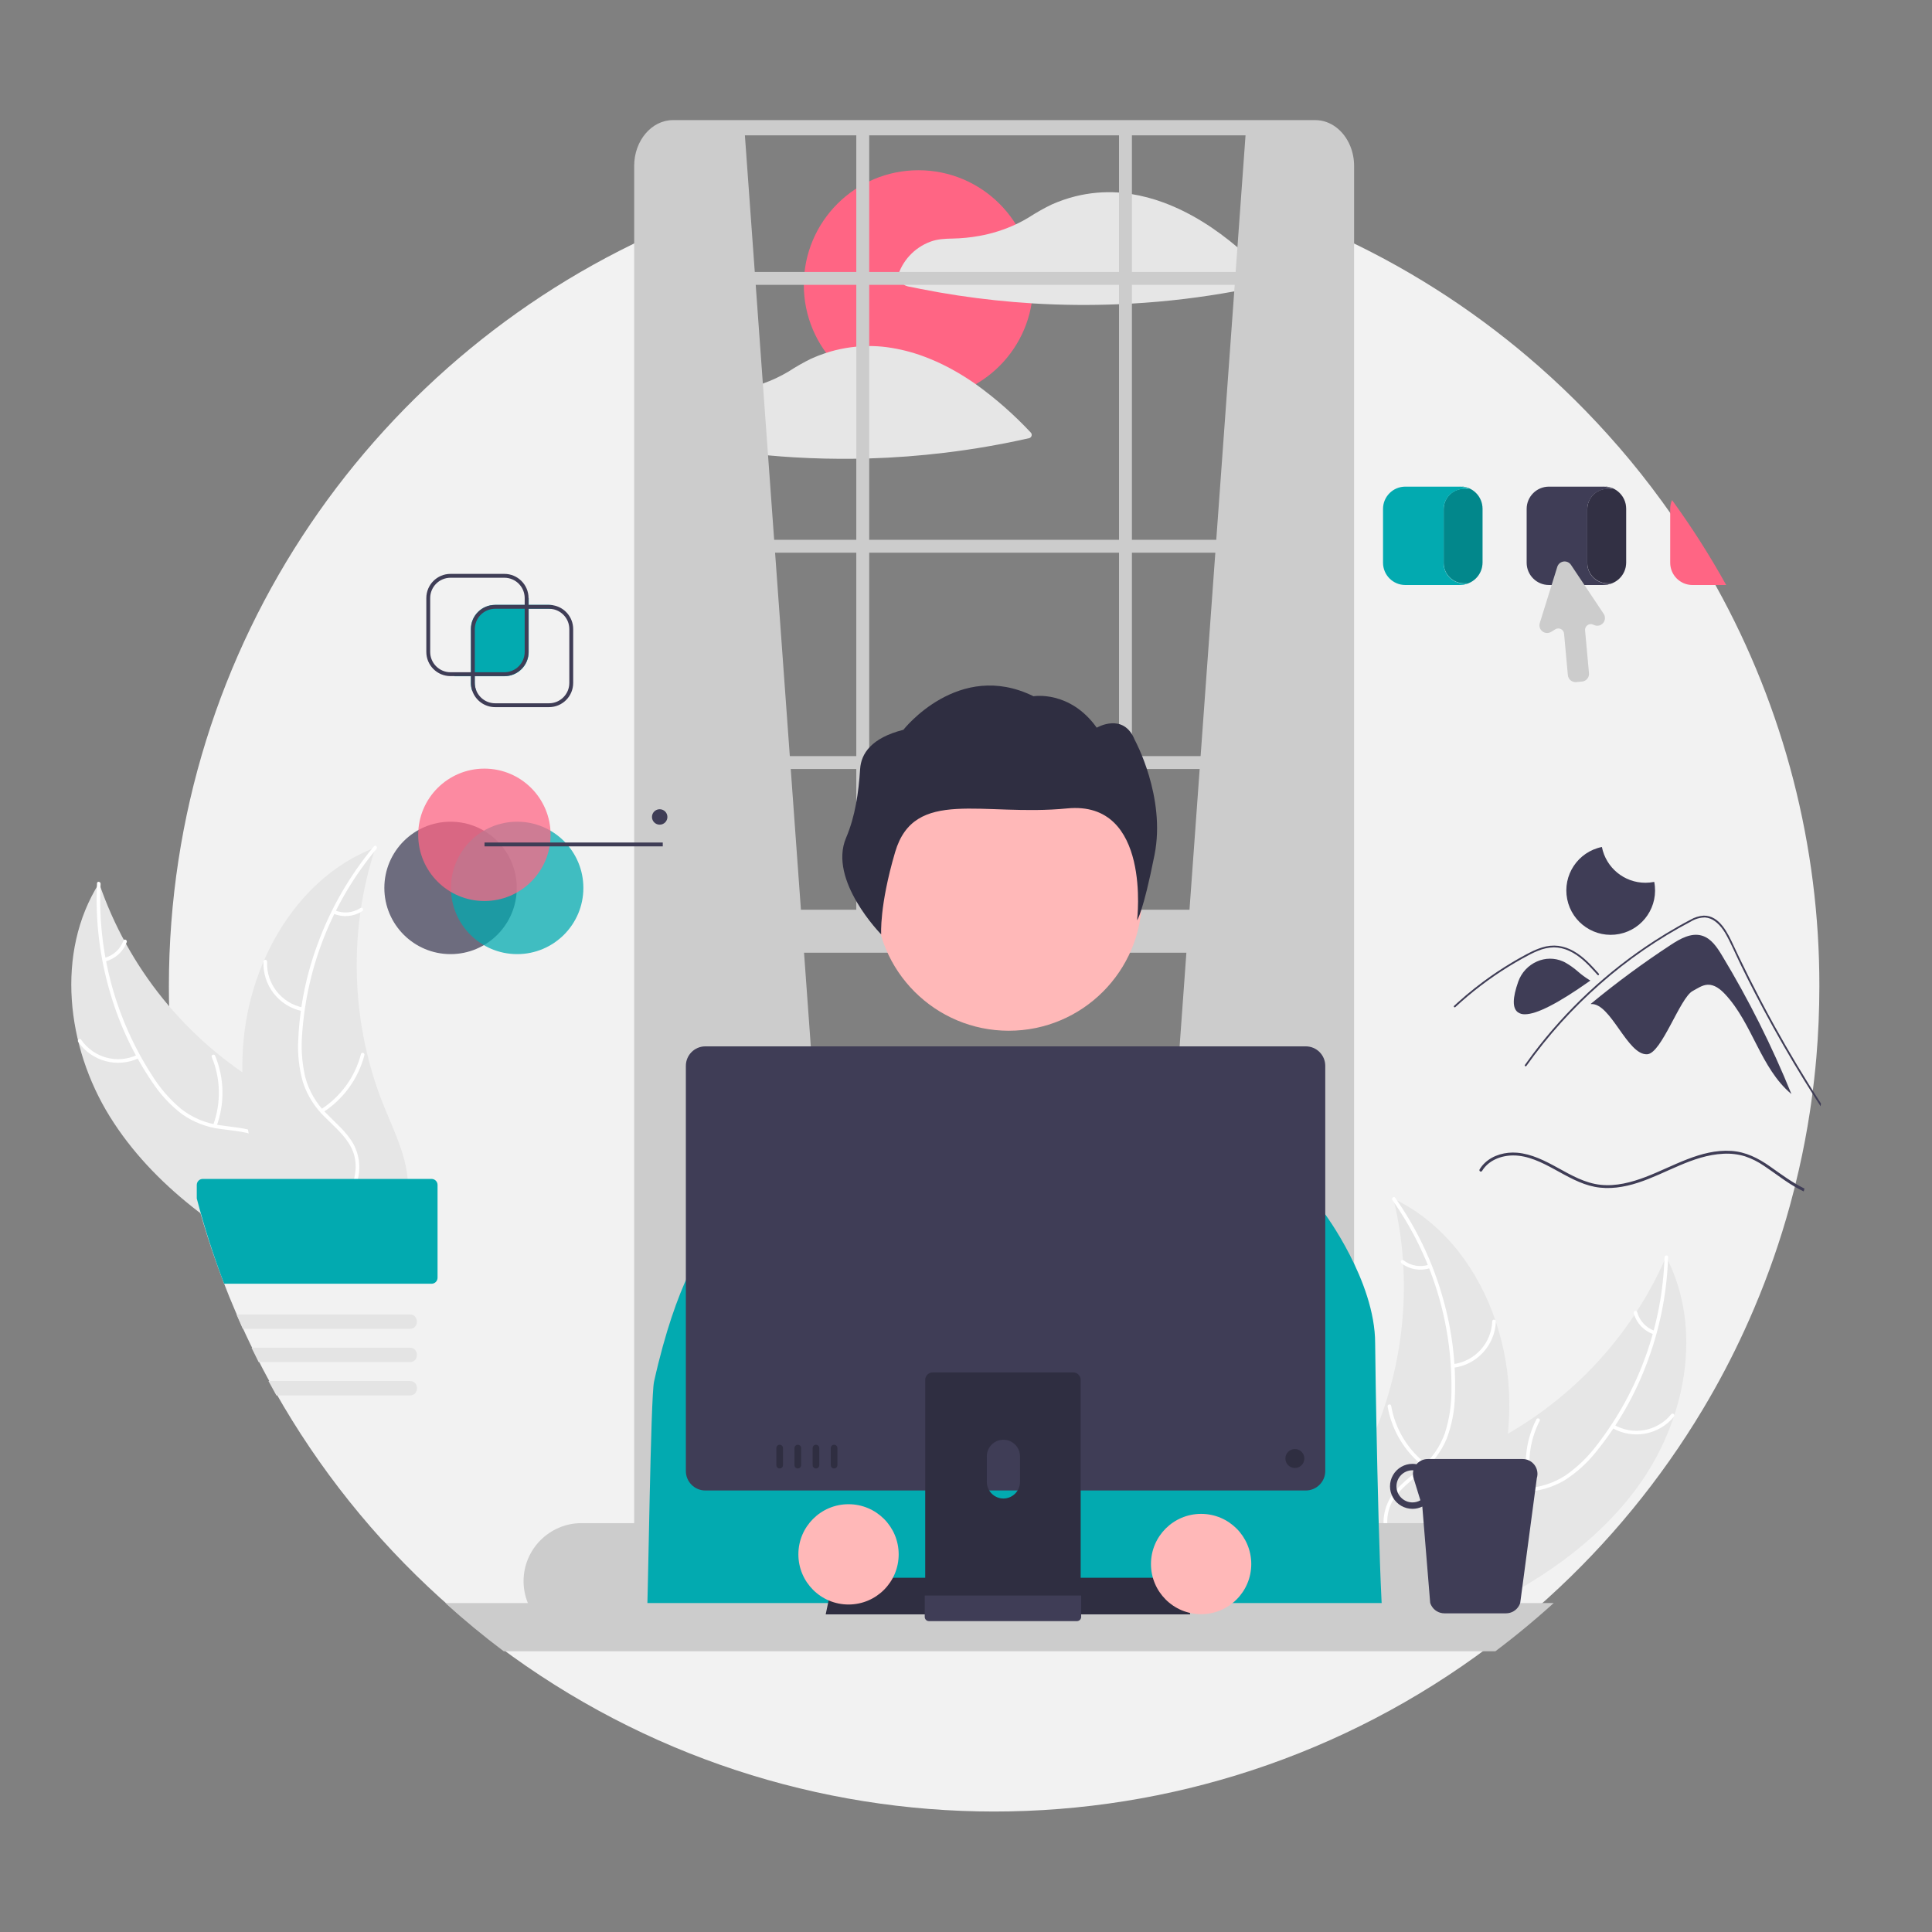 <?xml version="1.0" encoding="UTF-8" standalone="no" ?>
<!DOCTYPE svg PUBLIC "-//W3C//DTD SVG 1.1//EN" "http://www.w3.org/Graphics/SVG/1.1/DTD/svg11.dtd">
<svg xmlns="http://www.w3.org/2000/svg" xmlns:xlink="http://www.w3.org/1999/xlink" version="1.1" width="500" height="500" viewBox="0 0 500 500" xml:space="preserve">
<rect x="0" y="0" width="500" height="500" fill="#808080" stroke="none"/>
<desc>Created with Fabric.js 4.6.0</desc>
<defs>
</defs>
<g transform="matrix(0.56 0 0 0.56 257.28 263.04)" id="FAf_OTxQiquhOgfkyBcYF"  >
<path style="stroke: none; stroke-width: 1; stroke-dasharray: none; stroke-linecap: butt; stroke-dashoffset: 0; stroke-linejoin: miter; stroke-miterlimit: 4; fill: rgb(242,242,242); fill-rule: nonzero; opacity: 1;" vector-effect="non-scaling-stroke"  transform=" translate(0, 0)" d="M 333.76 -198.59 C 326.228 -212.177 317.872 -225.29 308.739 -237.856 C 302.339 -246.671 295.576 -255.193 288.451 -263.42 L 288.433 -263.42 C 275.54 -278.314 261.519 -292.193 246.494 -304.932 C 243.418 -307.544 240.301 -310.102 237.143 -312.607 C 208.633 -335.288 177.017 -353.762 143.261 -367.464 L 143.561 -318.137 L 146.791 244.166 L -133.173 244.166 L -148.918 -317.076 L -147.745 -365.615 C -285.003 -307.888 -381.378 -172.16 -381.378 -13.914 C -381.403 18.749 -377.236 51.28 -368.979 82.881 C -365.491 96.24 -361.268 109.396 -356.33 122.289 C -354.547 126.969 -352.666 131.607 -350.688 136.204 C -349.734 138.441 -348.762 140.661 -347.755 142.871 C -346.462 145.759 -345.116 148.639 -343.735 151.482 C -342.665 153.719 -341.566 155.942 -340.437 158.15 C -338.984 161.047 -337.483 163.92 -335.935 166.769 C -334.741 169.007 -333.511 171.226 -332.263 173.437 C -312.13 209.049 -286.42 241.204 -256.112 268.681 C -247.474 276.516 -238.486 283.944 -229.148 290.965 C -93.408 392.963 93.408 392.963 229.147 290.965 C 234.228 287.15 239.205 283.207 244.078 279.137 C 247.314 276.445 250.496 273.702 253.625 270.909 C 254.454 270.17 255.283 269.43 256.103 268.681 C 284.045 243.35 308.093 214.031 327.467 181.673 C 334.582 169.81 341.033 157.561 346.792 144.984 C 348.316 141.668 349.793 138.322 351.222 134.947 C 357.8 119.471 363.333 103.572 367.784 87.356 C 368.47 84.851 369.133 82.338 369.772 79.815 L 369.772 79.806 C 369.879 79.369 369.994 78.924 370.101 78.487 C 370.761 75.831 371.394 73.156 372 70.482 L 372 70.473 C 373.961 61.854 375.616 53.13 376.965 44.302 C 377.134 43.17 377.304 42.038 377.464 40.906 C 377.527 40.496 377.589 40.086 377.634 39.676 L 377.634 39.667 C 378.596 32.848 379.378 25.979 379.978 19.058 C 380.905 8.192 381.372 -2.798 381.377 -13.914 C 381.478 -78.522 365.089 -142.086 333.76 -198.59 z" stroke-linecap="round" />
</g>
<g transform="matrix(0.56 0 0 0.56 399.33 373.4)" id="oEz20yG29fZUNOzqrWpgY"  >
<path style="stroke: none; stroke-width: 1; stroke-dasharray: none; stroke-linecap: butt; stroke-dashoffset: 0; stroke-linejoin: miter; stroke-miterlimit: 4; fill: rgb(230,230,230); fill-rule: nonzero; opacity: 1;" vector-effect="non-scaling-stroke"  transform=" translate(-873.98, -668.64)" d="M 917.165 689.762 C 939.739 659.261 948.42 616.299 930.861 582.661 C 914.393 620.497 885.072 651.289 848.087 669.588 C 833.798 676.593 817.176 682.898 810.561 697.372 C 806.446 706.379 807.23 717.013 810.538 726.346 C 813.847 735.679 819.474 743.984 825.041 752.173 L 825.335 754.627 C 860.387 740.094 894.592 720.263 917.165 689.762 Z" stroke-linecap="round" />
</g>
<g transform="matrix(0.56 0 0 0.56 402.03 373.08)" id="xRyHCn9Vg1CBsWyhvY69y"  >
<path style="stroke: none; stroke-width: 1; stroke-dasharray: none; stroke-linecap: butt; stroke-dashoffset: 0; stroke-linejoin: miter; stroke-miterlimit: 4; fill: rgb(255,255,255); fill-rule: nonzero; opacity: 1;" vector-effect="non-scaling-stroke"  transform=" translate(-878.78, -668.07)" d="M 930.112 582.931 C 929.1 614.323 918.223 644.598 899.026 669.456 C 894.988 674.881 890.12 679.635 884.602 683.544 C 879.103 687.178 872.732 689.273 866.15 689.612 C 860.019 690.052 853.697 689.791 847.779 691.713 C 841.682 693.794 836.763 698.378 834.258 704.313 C 830.982 711.545 830.5 719.522 830.299 727.34 C 830.076 736.02 829.983 745.039 825.888 752.93 C 825.392 753.886 826.905 754.6 827.4 753.645 C 834.523 739.917 829.898 723.863 834.143 709.432 C 836.124 702.698 840.146 696.52 846.869 693.821 C 852.748 691.461 859.267 691.725 865.479 691.333 C 871.905 691.097 878.175 689.29 883.742 686.072 C 889.442 682.456 894.484 677.898 898.654 672.59 C 908.233 660.792 915.897 647.56 921.365 633.381 C 927.696 617.233 931.218 600.121 931.778 582.786 C 931.812 581.713 930.146 581.865 930.112 582.931 Z" stroke-linecap="round" />
</g>
<g transform="matrix(0.56 0 0 0.56 425.17 368.53)" id="0pCmC1XAoF9bRIw9v0y5K"  >
<path style="stroke: none; stroke-width: 1; stroke-dasharray: none; stroke-linecap: butt; stroke-dashoffset: 0; stroke-linejoin: miter; stroke-miterlimit: 4; fill: rgb(255,255,255); fill-rule: nonzero; opacity: 1;" vector-effect="non-scaling-stroke"  transform=" translate(-919.84, -660)" d="M 905.678 661.815 C 915.195 667.298 927.283 665.079 934.232 656.574 C 934.91 655.738 933.643 654.645 932.965 655.482 C 926.506 663.418 915.229 665.464 906.394 660.304 C 905.464 659.762 904.754 661.277 905.678 661.815 Z" stroke-linecap="round" />
</g>
<g transform="matrix(0.56 0 0 0.56 396.69 376.48)" id="P_29WaqVsJRUya418AzIs"  >
<path style="stroke: none; stroke-width: 1; stroke-dasharray: none; stroke-linecap: butt; stroke-dashoffset: 0; stroke-linejoin: miter; stroke-miterlimit: 4; fill: rgb(255,255,255); fill-rule: nonzero; opacity: 1;" vector-effect="non-scaling-stroke"  transform=" translate(-869.3, -674.11)" d="M 869.288 689.799 C 866.371 679.327 867.508 668.14 872.473 658.469 C 872.965 657.511 871.453 656.797 870.961 657.754 C 865.813 667.827 864.654 679.471 867.713 690.362 C 868.005 691.4 869.578 690.831 869.288 689.799 Z" stroke-linecap="round" />
</g>
<g transform="matrix(0.56 0 0 0.56 425.7 342.3)" id="TwQdxU_m1jpmeeO36218h"  >
<path style="stroke: none; stroke-width: 1; stroke-dasharray: none; stroke-linecap: butt; stroke-dashoffset: 0; stroke-linejoin: miter; stroke-miterlimit: 4; fill: rgb(255,255,255); fill-rule: nonzero; opacity: 1;" vector-effect="non-scaling-stroke"  transform=" translate(-920.77, -613.46)" d="M 925.48 617.311 C 921.423 615.979 918.308 612.696 917.191 608.576 C 916.912 607.535 915.339 608.105 915.616 609.139 C 916.871 613.684 920.298 617.311 924.764 618.822 C 925.182 619.004 925.67 618.83 925.878 618.424 C 926.073 618.007 925.895 617.51 925.48 617.311 Z" stroke-linecap="round" />
</g>
<g transform="matrix(0.56 0 0 0.56 367.85 366.45)" id="6Ysxso6I9Ntyl-JCJttdz"  >
<path style="stroke: none; stroke-width: 1; stroke-dasharray: none; stroke-linecap: butt; stroke-dashoffset: 0; stroke-linejoin: miter; stroke-miterlimit: 4; fill: rgb(230,230,230); fill-rule: nonzero; opacity: 1;" vector-effect="non-scaling-stroke"  transform=" translate(-818.13, -656.31)" d="M 805.205 555.891 C 805.36 556.546 805.516 557.201 805.663 557.867 C 807.711 566.684 809.04 575.653 809.635 584.685 C 809.692 585.383 809.74 586.091 809.777 586.788 C 810.98 608.564 808.13 630.374 801.372 651.109 C 798.675 659.358 795.355 667.389 791.439 675.134 C 786.031 685.83 779.317 696.996 777.802 708.515 C 777.631 709.715 777.534 710.924 777.512 712.136 L 822.318 754.795 C 822.468 754.84 822.609 754.897 822.76 754.943 L 824.471 756.728 C 824.701 756.343 824.931 755.938 825.161 755.553 C 825.295 755.33 825.42 755.098 825.554 754.875 C 825.64 754.723 825.726 754.571 825.813 754.439 C 825.842 754.388 825.87 754.338 825.889 754.297 C 825.976 754.165 826.042 754.034 826.119 753.912 Q 828.058 750.525 829.955 747.099 C 829.965 747.089 829.965 747.089 829.965 747.069 C 839.56 729.641 847.785 711.26 852.958 692.214 C 853.114 691.641 853.28 691.058 853.415 690.465 C 855.699 681.867 857.277 673.097 858.132 664.242 C 858.585 659.392 858.792 654.522 858.752 649.651 C 858.625 637.065 856.52 624.577 852.513 612.645 C 844.521 588.86 829.011 567.896 806.902 556.728 C 806.336 556.443 805.78 556.167 805.205 555.891 Z" stroke-linecap="round" />
</g>
<g transform="matrix(0.56 0 0 0.56 367.31 365.94)" id="lsvctacVXFltmAsJtr-Go"  >
<path style="stroke: none; stroke-width: 1; stroke-dasharray: none; stroke-linecap: butt; stroke-dashoffset: 0; stroke-linejoin: miter; stroke-miterlimit: 4; fill: rgb(255,255,255); fill-rule: nonzero; opacity: 1;" vector-effect="non-scaling-stroke"  transform=" translate(-817.17, -655.4)" d="M 804.764 556.556 C 822.856 582.23 832.399 612.951 832.038 644.357 C 832.08 651.12 831.056 657.846 829.003 664.29 C 826.801 670.502 822.975 676.011 817.924 680.245 C 813.293 684.287 808.088 687.885 804.521 692.982 C 800.906 698.315 799.738 704.936 801.311 711.183 C 803.049 718.93 807.467 725.59 812.014 731.953 C 817.062 739.017 822.417 746.275 823.899 755.04 C 824.078 756.102 825.716 755.762 825.536 754.701 C 822.959 739.451 809.6 729.418 804.301 715.34 C 801.828 708.77 801.32 701.416 805.063 695.214 C 808.336 689.79 813.7 686.075 818.424 682.023 C 823.413 677.965 827.332 672.747 829.839 666.826 C 832.213 660.508 833.494 653.832 833.628 647.083 C 834.173 631.896 832.326 616.717 828.155 602.104 C 823.487 585.399 815.997 569.616 806.007 555.437 C 805.388 554.559 804.149 555.684 804.764 556.556 Z" stroke-linecap="round" />
</g>
<g transform="matrix(0.56 0 0 0.56 381.35 347.75)" id="MAPY3pkj5Aq90-eKVfQtr"  >
<path style="stroke: none; stroke-width: 1; stroke-dasharray: none; stroke-linecap: butt; stroke-dashoffset: 0; stroke-linejoin: miter; stroke-miterlimit: 4; fill: rgb(255,255,255); fill-rule: nonzero; opacity: 1;" vector-effect="non-scaling-stroke"  transform=" translate(-842.08, -623.13)" d="M 832.749 634.251 C 843.649 632.899 851.965 623.85 852.392 612.875 C 852.43 611.799 850.761 611.69 850.723 612.766 C 850.344 622.991 842.571 631.415 832.41 632.614 C 831.342 632.741 831.687 634.378 832.749 634.251 Z" stroke-linecap="round" />
</g>
<g transform="matrix(0.56 0 0 0.56 364.24 371.63)" id="ry-wbVmQQyjcPJxf_GQ8O"  >
<path style="stroke: none; stroke-width: 1; stroke-dasharray: none; stroke-linecap: butt; stroke-dashoffset: 0; stroke-linejoin: miter; stroke-miterlimit: 4; fill: rgb(255,255,255); fill-rule: nonzero; opacity: 1;" vector-effect="non-scaling-stroke"  transform=" translate(-811.73, -665.5)" d="M 820.542 678.504 C 811.908 671.899 806.08 662.282 804.222 651.572 C 804.038 650.51 802.401 650.851 802.584 651.911 C 804.539 663.053 810.623 673.048 819.623 679.902 C 820.482 680.555 821.395 679.154 820.542 678.504 Z" stroke-linecap="round" />
</g>
<g transform="matrix(0.56 0 0 0.56 366.48 327.33)" id="TZ5qRCI6k9YB6xNMp4z2d"  >
<path style="stroke: none; stroke-width: 1; stroke-dasharray: none; stroke-linecap: butt; stroke-dashoffset: 0; stroke-linejoin: miter; stroke-miterlimit: 4; fill: rgb(255,255,255); fill-rule: nonzero; opacity: 1;" vector-effect="non-scaling-stroke"  transform=" translate(-815.7, -586.9)" d="M 821.765 586.795 C 817.724 588.174 813.261 587.429 809.887 584.811 C 809.038 584.148 808.125 585.55 808.969 586.209 C 812.708 589.082 817.628 589.915 822.104 588.433 C 822.547 588.326 822.831 587.894 822.753 587.444 C 822.657 586.994 822.216 586.704 821.765 586.795 Z" stroke-linecap="round" />
</g>
<g transform="matrix(0.56 0 0 0.56 53.52 278.95)" id="0BSZTgB3bimRpRgbDPNB2"  >
<path style="stroke: none; stroke-width: 1; stroke-dasharray: none; stroke-linecap: butt; stroke-dashoffset: 0; stroke-linejoin: miter; stroke-miterlimit: 4; fill: rgb(230,230,230); fill-rule: nonzero; opacity: 1;" vector-effect="non-scaling-stroke"  transform=" translate(-260.39, -501.06)" d="M 215.568 518.935 C 195.548 486.7 190.386 443.175 210.621 411.075 C 223.96 450.124 250.681 483.197 286.057 504.441 C 299.729 512.585 315.784 520.219 321.2 535.183 C 324.57 544.494 322.925 555.03 318.869 564.063 C 314.813 573.097 308.53 580.917 302.315 588.626 L 301.823 591.048 C 268.068 573.715 235.588 551.169 215.568 518.935 Z" stroke-linecap="round" />
</g>
<g transform="matrix(0.56 0 0 0.56 50.76 278.6)" id="PxuDF4P7p3pyKOKKEN4zA"  >
<path style="stroke: none; stroke-width: 1; stroke-dasharray: none; stroke-linecap: butt; stroke-dashoffset: 0; stroke-linejoin: miter; stroke-miterlimit: 4; fill: rgb(255,255,255); fill-rule: nonzero; opacity: 1;" vector-effect="non-scaling-stroke"  transform=" translate(-255.5, -500.43)" d="M 211.346 411.405 C 209.803 442.775 218.184 473.834 235.297 500.17 C 238.881 505.905 243.346 511.039 248.528 515.384 C 253.713 519.453 259.894 522.059 266.426 522.932 C 272.501 523.868 278.824 524.122 284.566 526.519 C 290.473 529.088 295.003 534.057 297.018 540.176 C 299.695 547.65 299.528 555.64 299.092 563.448 C 298.609 572.117 297.97 581.115 301.409 589.312 C 301.826 590.305 300.26 590.894 299.844 589.902 C 293.86 575.64 299.775 560.015 296.717 545.287 C 295.29 538.414 291.783 531.929 285.302 528.693 C 279.634 525.864 273.114 525.596 266.955 524.701 C 260.57 523.943 254.467 521.633 249.18 517.973 C 243.793 513.907 239.138 508.953 235.413 503.324 C 226.825 490.786 220.262 476.976 215.964 462.399 C 210.966 445.79 208.847 428.449 209.697 411.125 C 209.75 410.053 211.399 410.34 211.346 411.405 Z" stroke-linecap="round" />
</g>
<g transform="matrix(0.56 0 0 0.56 28.18 271.96)" id="d8-12Ew61NTuxa16IBikh"  >
<path style="stroke: none; stroke-width: 1; stroke-dasharray: none; stroke-linecap: butt; stroke-dashoffset: 0; stroke-linejoin: miter; stroke-miterlimit: 4; fill: rgb(255,255,255); fill-rule: nonzero; opacity: 1;" vector-effect="non-scaling-stroke"  transform=" translate(-215.44, -488.65)" d="M 229.288 492.014 C 219.357 496.706 207.489 493.512 201.254 484.469 C 200.646 483.582 201.998 482.595 202.606 483.484 C 208.399 491.918 219.472 494.875 228.698 490.449 C 229.668 489.985 230.253 491.553 229.288 492.014 Z" stroke-linecap="round" />
</g>
<g transform="matrix(0.56 0 0 0.56 56.17 282.39)" id="jza8XsA9naRlMRKv29rei"  >
<path style="stroke: none; stroke-width: 1; stroke-dasharray: none; stroke-linecap: butt; stroke-dashoffset: 0; stroke-linejoin: miter; stroke-miterlimit: 4; fill: rgb(255,255,255); fill-rule: nonzero; opacity: 1;" vector-effect="non-scaling-stroke"  transform=" translate(-265.1, -507.16)" d="M 263.284 522.863 C 267.042 512.662 266.818 501.42 262.655 491.377 C 262.242 490.383 263.808 489.794 264.22 490.787 C 268.532 501.246 268.742 512.946 264.807 523.552 C 264.432 524.563 262.91 523.868 263.284 522.863 Z" stroke-linecap="round" />
</g>
<g transform="matrix(0.56 0 0 0.56 29.72 246)" id="93YKZcoOiffmLQ441l5SC"  >
<path style="stroke: none; stroke-width: 1; stroke-dasharray: none; stroke-linecap: butt; stroke-dashoffset: 0; stroke-linejoin: miter; stroke-miterlimit: 4; fill: rgb(255,255,255); fill-rule: nonzero; opacity: 1;" vector-effect="non-scaling-stroke"  transform=" translate(-218.17, -442.59)" d="M 213.169 446.048 C 217.32 445.05 220.691 442.031 222.14 438.015 C 222.503 437 224.024 437.696 223.664 438.705 C 222.043 443.132 218.333 446.469 213.759 447.612 C 213.327 447.76 212.856 447.546 212.681 447.125 C 212.521 446.693 212.738 446.212 213.169 446.048 Z" stroke-linecap="round" />
</g>
<g transform="matrix(0.56 0 0 0.56 84.14 274.92)" id="_jZkMb48SX50Xyqgs6Zo6"  >
<path style="stroke: none; stroke-width: 1; stroke-dasharray: none; stroke-linecap: butt; stroke-dashoffset: 0; stroke-linejoin: miter; stroke-miterlimit: 4; fill: rgb(230,230,230); fill-rule: nonzero; opacity: 1;" vector-effect="non-scaling-stroke"  transform=" translate(-314.73, -493.91)" d="M 338.037 394.606 C 337.829 395.246 337.62 395.886 337.42 396.538 C 334.662 405.159 332.609 413.991 331.281 422.944 C 331.168 423.635 331.063 424.337 330.969 425.029 C 328 446.635 329.068 468.604 334.119 489.82 C 336.137 498.261 338.794 506.536 342.067 514.573 C 346.587 525.673 352.372 537.348 352.946 548.952 C 353.019 550.161 353.017 551.375 352.941 552.584 L 304.817 591.46 C 304.663 591.494 304.517 591.539 304.363 591.573 L 302.513 593.213 C 302.315 592.81 302.119 592.388 301.921 591.985 C 301.805 591.752 301.7 591.51 301.584 591.277 C 301.511 591.119 301.437 590.96 301.362 590.822 C 301.337 590.769 301.313 590.716 301.297 590.675 C 301.221 590.536 301.166 590.399 301.099 590.272 Q 299.442 586.739 297.829 583.17 C 297.82 583.159 297.82 583.159 297.822 583.139 C 289.675 564.989 282.971 546 279.363 526.596 C 279.255 526.013 279.137 525.418 279.05 524.817 C 277.472 516.062 276.613 507.192 276.48 498.297 C 276.423 493.426 276.612 488.555 277.047 483.703 C 278.197 471.169 281.31 458.894 286.274 447.327 C 296.172 424.271 313.334 404.637 336.277 395.302 C 336.864 395.064 337.441 394.833 338.037 394.606 Z" stroke-linecap="round" />
</g>
<g transform="matrix(0.56 0 0 0.56 87.17 274.41)" id="FGRHKNdXKpqqTPmk6qqv7"  >
<path style="stroke: none; stroke-width: 1; stroke-dasharray: none; stroke-linecap: butt; stroke-dashoffset: 0; stroke-linejoin: miter; stroke-miterlimit: 4; fill: rgb(255,255,255); fill-rule: nonzero; opacity: 1;" vector-effect="non-scaling-stroke"  transform=" translate(-320.11, -492.99)" d="M 338.422 395.304 C 318.303 419.422 306.295 449.267 304.104 480.598 C 303.512 487.335 303.986 494.123 305.508 500.712 C 307.198 507.082 310.564 512.884 315.254 517.514 C 319.541 521.919 324.436 525.929 327.578 531.299 C 330.748 536.907 331.373 543.602 329.297 549.701 C 326.936 557.28 321.991 563.559 316.943 569.531 C 311.337 576.162 305.41 582.961 303.221 591.577 C 302.955 592.621 301.351 592.148 301.616 591.106 C 305.424 576.116 319.554 567.202 325.98 553.6 C 328.979 547.254 330.083 539.965 326.856 533.479 C 324.035 527.807 318.99 523.668 314.611 519.246 C 309.969 514.796 306.487 509.277 304.469 503.171 C 302.617 496.681 301.882 489.923 302.297 483.186 C 302.988 468.005 306.063 453.027 311.407 438.8 C 317.417 422.53 326.165 407.408 337.275 394.088 C 337.962 393.263 339.106 394.485 338.422 395.304 Z" stroke-linecap="round" />
</g>
<g transform="matrix(0.56 0 0 0.56 73.48 255.04)" id="f7lKruDialuxWfJCj-UNW"  >
<path style="stroke: none; stroke-width: 1; stroke-dasharray: none; stroke-linecap: butt; stroke-dashoffset: 0; stroke-linejoin: miter; stroke-miterlimit: 4; fill: rgb(255,255,255); fill-rule: nonzero; opacity: 1;" vector-effect="non-scaling-stroke"  transform=" translate(-295.82, -458.63)" d="M 304.215 470.468 C 293.461 468.235 285.909 458.54 286.375 447.566 C 286.398 447.116 286.774 446.765 287.224 446.772 C 287.675 446.78 288.039 447.143 288.047 447.594 C 287.595 457.815 294.656 466.843 304.686 468.864 C 305.741 469.077 305.264 470.681 304.215 470.468 Z" stroke-linecap="round" />
</g>
<g transform="matrix(0.56 0 0 0.56 88.59 280.23)" id="hKd2rjvSy_ZwD5t3emnTg"  >
<path style="stroke: none; stroke-width: 1; stroke-dasharray: none; stroke-linecap: butt; stroke-dashoffset: 0; stroke-linejoin: miter; stroke-miterlimit: 4; fill: rgb(255,255,255); fill-rule: nonzero; opacity: 1;" vector-effect="non-scaling-stroke"  transform=" translate(-322.63, -503.32)" d="M 312.786 515.567 C 321.929 509.685 328.518 500.574 331.241 490.049 C 331.51 489.007 333.114 489.479 332.846 490.52 C 329.992 501.467 323.115 510.935 313.588 517.035 C 312.68 517.615 311.883 516.145 312.786 515.567 Z" stroke-linecap="round" />
</g>
<g transform="matrix(0.56 0 0 0.56 89.97 236)" id="Sp8uH6Pc4bXciaA0ovLcl"  >
<path style="stroke: none; stroke-width: 1; stroke-dasharray: none; stroke-linecap: butt; stroke-dashoffset: 0; stroke-linejoin: miter; stroke-miterlimit: 4; fill: rgb(255,255,255); fill-rule: nonzero; opacity: 1;" vector-effect="non-scaling-stroke"  transform=" translate(-325.08, -424.85)" d="M 319.021 424.062 C 322.936 425.764 327.445 425.384 331.02 423.05 C 331.92 422.458 332.716 423.929 331.821 424.518 C 327.861 427.077 322.89 427.507 318.55 425.666 C 318.116 425.524 317.868 425.07 317.983 424.629 C 318.115 424.187 318.578 423.934 319.021 424.062 Z" stroke-linecap="round" />
</g>
<g transform="matrix(0.56 0 0 0.56 237.7 73.73)" id="elp6jI-YudyxjP81MaZq_"  >
<path style="stroke: none; stroke-width: 1; stroke-dasharray: none; stroke-linecap: butt; stroke-dashoffset: 0; stroke-linejoin: miter; stroke-miterlimit: 4; fill: rgb(255,101,132); fill-rule: nonzero; opacity: 1;" vector-effect="non-scaling-stroke"  transform=" translate(-52.99, -52.99)" d="M 0 52.985 C 0 23.722 23.722 0 52.985 0 C 82.248 0 105.971 23.722 105.971 52.985 C 105.971 82.248 82.248 105.971 52.985 105.971 C 23.722 105.971 0 82.248 0 52.985 z" stroke-linecap="round" />
</g>
<g transform="matrix(0.56 0 0 0.56 280.65 64.33)" id="Hwe0pc2qvvu7d5KDtLsw9"  >
<path style="stroke: none; stroke-width: 1; stroke-dasharray: none; stroke-linecap: butt; stroke-dashoffset: 0; stroke-linejoin: miter; stroke-miterlimit: 4; fill: rgb(230,230,230); fill-rule: nonzero; opacity: 1;" vector-effect="non-scaling-stroke"  transform=" translate(-663.4, -120.24)" d="M 749.432 134.145 C 744.658 129.101 739.618 124.317 734.332 119.811 C 724.01 111.058 712.583 103.615 699.845 98.926 C 695.049 97.155 690.094 95.851 685.048 95.031 C 684.442 94.933 683.844 94.835 683.238 94.755 C 683.194 94.75 683.149 94.75 683.105 94.755 C 683.011 94.728 682.916 94.71 682.819 94.701 C 681.58 94.541 680.341 94.416 679.093 94.327 C 672.373 93.88 665.624 94.488 659.091 96.127 C 655.3 97.084 651.602 98.372 648.038 99.978 C 644.467 101.726 641.005 103.688 637.671 105.852 C 635.88 106.94 634.036 107.937 632.144 108.838 C 626.622 111.455 620.777 113.325 614.762 114.401 C 610.701 115.129 606.587 115.535 602.461 115.613 C 598.878 115.684 595.5 115.809 592.103 117.102 C 584.754 119.863 579.144 125.939 576.977 133.485 C 576.804 134.164 577.093 134.876 577.69 135.241 C 578.608 135.901 579.499 136.65 580.471 137.238 C 581.328 137.629 582.243 137.879 583.181 137.978 Q 585.481 138.459 587.789 138.914 Q 596.28 140.598 604.841 141.9 Q 622.063 144.507 639.48 145.572 C 639.551 145.583 639.623 145.589 639.694 145.59 C 652.812 146.382 665.962 146.51 679.093 145.973 C 681.081 145.893 683.06 145.795 685.048 145.679 Q 697.469 144.984 709.828 143.487 Q 721.26 142.096 732.603 140.037 Q 740.706 138.566 748.746 136.757 C 749.275 136.6 749.685 136.178 749.825 135.644 C 749.965 135.11 749.816 134.542 749.432 134.145 Z" stroke-linecap="round" />
</g>
<g transform="matrix(0.56 0 0 0.56 218.58 104.17)" id="PO3FMp1zbX2Kb9IeTP2Z4"  >
<path style="stroke: none; stroke-width: 1; stroke-dasharray: none; stroke-linecap: butt; stroke-dashoffset: 0; stroke-linejoin: miter; stroke-miterlimit: 4; fill: rgb(230,230,230); fill-rule: nonzero; opacity: 1;" vector-effect="non-scaling-stroke"  transform=" translate(-553.27, -190.93)" d="M 639.302 204.796 C 631.631 196.59 623.18 189.15 614.067 182.583 C 611.045 180.461 607.934 178.464 604.734 176.637 C 600.811 174.372 596.737 172.38 592.54 170.674 C 591.604 170.29 590.659 169.925 589.715 169.577 C 584.347 167.589 578.778 166.19 573.108 165.406 C 573.064 165.397 573.019 165.406 572.974 165.397 C 572.885 165.379 572.787 165.361 572.698 165.343 C 569.949 164.987 567.18 164.817 564.408 164.835 C 562.42 164.835 560.424 164.942 558.445 165.138 C 555.248 165.453 552.078 166.001 548.961 166.778 C 547.419 167.162 545.885 167.607 544.379 168.115 C 542.182 168.839 540.025 169.678 537.916 170.629 C 537.881 170.647 537.854 170.656 537.818 170.674 C 534.279 172.405 530.85 174.352 527.55 176.503 C 527.478 176.548 527.398 176.592 527.327 176.637 C 523.578 178.88 519.612 180.737 515.489 182.181 C 511.95 183.419 508.32 184.379 504.632 185.052 C 500.571 185.782 496.457 186.185 492.331 186.255 C 488.748 186.326 485.37 186.451 481.982 187.753 C 474.63 190.513 469.018 196.589 466.847 204.136 C 466.677 204.814 466.965 205.524 467.56 205.892 C 468.478 206.552 469.378 207.292 470.341 207.88 C 471.197 208.274 472.113 208.524 473.051 208.62 C 474.584 208.941 476.117 209.262 477.659 209.565 Q 486.149 211.249 494.72 212.542 Q 506.473 214.32 518.324 215.385 Q 523.94 215.907 529.564 216.241 Q 543.991 217.11 558.445 216.919 Q 561.427 216.878 564.408 216.785 Q 582.111 216.263 599.707 214.129 C 612.782 212.547 625.769 210.3 638.616 207.399 C 639.144 207.244 639.553 206.823 639.694 206.291 C 639.834 205.758 639.686 205.191 639.302 204.796 Z" stroke-linecap="round" />
</g>
<g transform="matrix(0.56 0 0 0.56 192.63 215.75)" id="F8eN0edpRbHgdMyPWtEjs"  >
<path style="stroke: none; stroke-width: 1; stroke-dasharray: none; stroke-linecap: butt; stroke-dashoffset: 0; stroke-linejoin: miter; stroke-miterlimit: 4; fill: rgb(204,204,204); fill-rule: nonzero; opacity: 1;" vector-effect="non-scaling-stroke"  transform=" translate(-507.23, -388.91)" d="M 507.232 62.595 L 553.911 707.651 L 460.553 715.937 L 460.553 70.801 C 471.677 62.112 487.646 60.752 507.232 62.595 Z" stroke-linecap="round" />
</g>
<g transform="matrix(0.56 0 0 0.56 322.49 215.75)" id="lf8-Oc8o-wyuQyki6Do_1"  >
<path style="stroke: none; stroke-width: 1; stroke-dasharray: none; stroke-linecap: butt; stroke-dashoffset: 0; stroke-linejoin: miter; stroke-miterlimit: 4; fill: rgb(204,204,204); fill-rule: nonzero; opacity: 1;" vector-effect="non-scaling-stroke"  transform=" translate(-737.65, -388.91)" d="M 737.647 62.595 L 690.968 707.651 L 784.326 715.937 L 784.326 70.801 C 773.201 62.112 757.232 60.752 737.647 62.595 Z" stroke-linecap="round" />
</g>
<g transform="matrix(0.56 0 0 0.56 257.28 222.47)" id="YUK4T3N2J3r9brbTbFU8J"  >
<path style="stroke: none; stroke-width: 1; stroke-dasharray: none; stroke-linecap: butt; stroke-dashoffset: 0; stroke-linejoin: miter; stroke-miterlimit: 4; fill: rgb(204,204,204); fill-rule: nonzero; opacity: 1;" vector-effect="non-scaling-stroke"  transform=" translate(-621.94, -400.84)" d="M 786.522 71.083 C 783.625 63.98 777.466 59.077 770.344 59.077 L 473.54 59.077 C 463.637 59.077 455.588 68.579 455.588 80.269 L 455.588 721.402 C 455.501 727.334 457.719 733.067 461.774 737.397 C 463.896 739.625 466.582 741.236 469.547 742.058 C 470.847 742.418 472.191 742.598 473.54 742.595 L 770.344 742.595 C 771.693 742.598 773.036 742.418 774.337 742.058 C 782.324 739.912 788.296 731.473 788.296 721.402 L 788.296 80.269 C 788.304 77.121 787.702 74.002 786.522 71.083 Z M 782.342 721.402 C 782.342 729.21 776.958 735.566 770.344 735.566 L 473.54 735.566 C 468.058 735.566 463.414 731.199 461.997 725.254 C 461.694 723.992 461.541 722.7 461.542 721.402 L 461.542 80.269 C 461.542 72.461 466.926 66.116 473.54 66.116 L 770.344 66.116 C 771.561 66.115 772.768 66.333 773.909 66.758 C 778.785 68.547 782.342 73.924 782.342 80.269 Z" stroke-linecap="round" />
</g>
<g transform="matrix(0.56 0 0 0.56 257.28 141.37)" id="uC7r7zHYXQJNQukODA8vf"  >
<path style="stroke: none; stroke-width: 1; stroke-dasharray: none; stroke-linecap: butt; stroke-dashoffset: 0; stroke-linejoin: miter; stroke-miterlimit: 4; fill: rgb(204,204,204); fill-rule: nonzero; opacity: 1;" vector-effect="non-scaling-stroke"  transform=" translate(-163.38, -2.98)" d="M 0 5.959 L 0 0 L 326.752 0 L 326.752 5.959 z" stroke-linecap="round" />
</g>
<g transform="matrix(0.56 0 0 0.56 257.28 72.05)" id="QgbsN4-oi4uXzoLjQxmmd"  >
<path style="stroke: none; stroke-width: 1; stroke-dasharray: none; stroke-linecap: butt; stroke-dashoffset: 0; stroke-linejoin: miter; stroke-miterlimit: 4; fill: rgb(204,204,204); fill-rule: nonzero; opacity: 1;" vector-effect="non-scaling-stroke"  transform=" translate(-163.38, -2.98)" d="M 0 5.959 L 0 0 L 326.752 0 L 326.752 5.959 z" stroke-linecap="round" />
</g>
<g transform="matrix(0.56 0 0 0.56 257.28 197.35)" id="2vqurOpJwhZsRbX0HudMI"  >
<path style="stroke: none; stroke-width: 1; stroke-dasharray: none; stroke-linecap: butt; stroke-dashoffset: 0; stroke-linejoin: miter; stroke-miterlimit: 4; fill: rgb(204,204,204); fill-rule: nonzero; opacity: 1;" vector-effect="non-scaling-stroke"  transform=" translate(-163.38, -2.98)" d="M 0 5.959 L 0 0 L 326.752 0 L 326.752 5.959 z" stroke-linecap="round" />
</g>
<g transform="matrix(0.56 0 0 0.56 223.28 137.3)" id="GFJJl1YARELEs2xV2qJYr"  >
<path style="stroke: none; stroke-width: 1; stroke-dasharray: none; stroke-linecap: butt; stroke-dashoffset: 0; stroke-linejoin: miter; stroke-miterlimit: 4; fill: rgb(204,204,204); fill-rule: nonzero; opacity: 1;" vector-effect="non-scaling-stroke"  transform=" translate(-2.98, -187.97)" d="M 0 375.944 L 0 0 L 5.959 0 L 5.959 375.944 z" stroke-linecap="round" />
</g>
<g transform="matrix(0.56 0 0 0.56 291.27 137.3)" id="OI9Bg1CVcOzzgEJzdkCTw"  >
<path style="stroke: none; stroke-width: 1; stroke-dasharray: none; stroke-linecap: butt; stroke-dashoffset: 0; stroke-linejoin: miter; stroke-miterlimit: 4; fill: rgb(204,204,204); fill-rule: nonzero; opacity: 1;" vector-effect="non-scaling-stroke"  transform=" translate(-2.98, -187.97)" d="M 0 375.944 L 0 0 L 5.959 0 L 5.959 375.944 z" stroke-linecap="round" />
</g>
<g transform="matrix(0.56 0 0 0.56 260.08 409.2)" id="XCc2Mj1FvRgW9YlDuBFJ6"  >
<path style="stroke: none; stroke-width: 1; stroke-dasharray: none; stroke-linecap: butt; stroke-dashoffset: 0; stroke-linejoin: miter; stroke-miterlimit: 4; fill: rgb(204,204,204); fill-rule: nonzero; opacity: 1;" vector-effect="non-scaling-stroke"  transform=" translate(-626.91, -732.17)" d="M 822.561 705.353 L 431.253 705.353 C 416.452 705.37 404.458 717.365 404.44 732.166 C 404.437 735.584 405.094 738.971 406.375 742.14 C 410.447 752.311 420.297 758.981 431.253 758.987 L 822.561 758.987 C 832.086 758.984 840.894 753.929 845.701 745.706 C 846.374 744.564 846.958 743.372 847.448 742.14 C 848.729 738.971 849.386 735.584 849.382 732.166 C 849.361 717.363 837.363 705.37 822.561 705.353 Z" stroke-linecap="round" />
</g>
<g transform="matrix(0.56 0 0 0.56 257.84 241)" id="TllBzpWzYPWOXKt8FR6uX"  >
<path style="stroke: none; stroke-width: 1; stroke-dasharray: none; stroke-linecap: butt; stroke-dashoffset: 0; stroke-linejoin: miter; stroke-miterlimit: 4; fill: rgb(204,204,204); fill-rule: nonzero; opacity: 1;" vector-effect="non-scaling-stroke"  transform=" translate(-162.38, -9.93)" d="M 0 19.863 L 0 0 L 324.766 0 L 324.766 19.863 z" stroke-linecap="round" />
</g>
<g transform="matrix(0.56 0 0 0.56 257.84 235.12)" id="u2JFODh7_Yq-CZp8MO2Kq"  >
<path style="stroke: none; stroke-width: 1; stroke-dasharray: none; stroke-linecap: butt; stroke-dashoffset: 0; stroke-linejoin: miter; stroke-miterlimit: 4; fill: rgb(204,204,204); fill-rule: nonzero; opacity: 1;" vector-effect="non-scaling-stroke"  transform=" translate(-425.17, -364.22)" d="M 422.193 358.755 L 428.152 358.755 C 431.049 358.755 433.828 359.906 435.877 361.955 C 437.926 364.004 439.077 366.782 439.077 369.68 L 439.077 369.68 L 411.268 369.68 L 411.268 369.68 C 411.268 366.782 412.419 364.003 414.468 361.955 C 416.516 359.906 419.295 358.755 422.193 358.755 Z" stroke-linecap="round" />
</g>
<g transform="matrix(0.56 0 0 0.56 261.07 232.29)" id="uu1yAF-i9BEOBYcXsBuA8"  >
<path style="stroke: none; stroke-width: 1; stroke-dasharray: none; stroke-linecap: butt; stroke-dashoffset: 0; stroke-linejoin: miter; stroke-miterlimit: 4; fill: rgb(255,184,184); fill-rule: nonzero; opacity: 1;" vector-effect="non-scaling-stroke"  transform=" translate(-61.55, -61.55)" d="M 0 61.548 C 0 27.556 27.556 0 61.548 0 C 95.54 0 123.096 27.556 123.096 61.548 C 123.096 95.54 95.54 123.096 61.548 123.096 C 27.556 123.096 0 95.54 0 61.548 z" stroke-linecap="round" />
</g>
<g transform="matrix(0.56 0 0 0.56 258.72 209.62)" id="0myXVL8kpyxaznspy6xCk"  >
<path style="stroke: none; stroke-width: 1; stroke-dasharray: none; stroke-linecap: butt; stroke-dashoffset: 0; stroke-linejoin: miter; stroke-miterlimit: 4; fill: rgb(47,46,65); fill-rule: nonzero; opacity: 1;" vector-effect="non-scaling-stroke"  transform=" translate(-624.5, -378.03)" d="M 560.006 359.053 C 560.472 351.985 565.146 344.752 579.996 340.973 C 579.996 340.973 605.482 308.383 640.114 325.474 C 640.114 325.474 656.904 322.585 669.354 340.005 C 669.354 340.005 681.697 332.725 686.905 345.629 C 686.905 345.629 701.382 371.949 696.052 398.796 C 690.722 425.642 687.994 428.993 687.994 428.993 C 687.994 428.993 694.788 373.461 655.659 377.311 C 616.531 381.162 585.029 367.402 576.167 397.529 C 568.81 422.546 569.736 435.539 569.736 435.539 C 569.736 435.539 545.131 410.582 553.497 390.931 C 557.776 380.88 559.289 369.953 560.006 359.053 Z" stroke-linecap="round" />
</g>
<g transform="matrix(0.56 0 0 0.56 262.67 351.32)" id="7WBfGVlaVKiCmOXraFFXH"  >
<path style="stroke: none; stroke-width: 1; stroke-dasharray: none; stroke-linecap: butt; stroke-dashoffset: 0; stroke-linejoin: miter; stroke-miterlimit: 4; fill: rgb(2,170,176); fill-rule: nonzero; opacity: 1;" vector-effect="non-scaling-stroke"  transform=" translate(-631.51, -629.46)" d="M 461.292 754.62 L 801.73 754.62 C 799.455 728.651 797.968 629.385 797.968 622.851 C 797.968 594.035 774.389 562.588 774.389 562.588 L 765.949 557.923 L 695.467 535.933 L 677.226 512.24 C 673.354 507.196 667.34 504.26 660.982 504.308 L 603.363 504.741 C 598.292 504.78 593.419 506.711 589.698 510.156 L 554.019 543.255 L 501.688 568.245 L 501.599 568.156 L 501.052 568.563 L 493.286 574.155 L 488.29 577.765 C 488.29 577.765 475.185 593.489 464.711 640.647 C 463.135 647.739 462.029 739.557 461.292 754.62 Z" stroke-linecap="round" />
</g>
<g transform="matrix(0.56 0 0 0.56 258.68 421.1)" id="cz0ra1i7hFEL6U254SZxr"  >
<path style="stroke: none; stroke-width: 1; stroke-dasharray: none; stroke-linecap: butt; stroke-dashoffset: 0; stroke-linejoin: miter; stroke-miterlimit: 4; fill: rgb(204,204,204); fill-rule: nonzero; opacity: 1;" vector-effect="non-scaling-stroke"  transform=" translate(-624.42, -753.28)" d="M 880.527 742.14 C 879.707 742.889 878.878 743.629 878.049 744.369 Q 873.343 748.554 868.502 752.596 Q 861.189 758.693 853.572 764.425 L 395.277 764.425 Q 381.278 753.916 368.313 742.14 Z" stroke-linecap="round" />
</g>
<g transform="matrix(0.56 0 0 0.56 260.86 413.06)" id="do2E7hBuc9KIL_hlQCpaZ"  >
<path style="stroke: none; stroke-width: 1; stroke-dasharray: none; stroke-linecap: butt; stroke-dashoffset: 0; stroke-linejoin: miter; stroke-miterlimit: 4; fill: rgb(47,46,65); fill-rule: nonzero; opacity: 1;" vector-effect="non-scaling-stroke"  transform=" translate(-430.54, -679.94)" d="M 514.774 688.412 L 346.303 688.412 L 349.868 671.476 L 511.208 671.476 z" stroke-linecap="round" />
</g>
<g transform="matrix(0.56 0 0 0.56 378.81 397.56)" id="SSLThcMuavSHPL1g88Upd"  >
<path style="stroke: none; stroke-width: 1; stroke-dasharray: none; stroke-linecap: butt; stroke-dashoffset: 0; stroke-linejoin: miter; stroke-miterlimit: 4; fill: rgb(63,61,86); fill-rule: nonzero; opacity: 1;" vector-effect="non-scaling-stroke"  transform=" translate(-837.73, -710.05)" d="M 864.955 674.395 L 821.117 674.395 C 819.114 674.389 817.211 675.271 815.92 676.802 C 815.309 676.684 814.688 676.624 814.066 676.624 C 810.349 676.62 806.912 678.601 805.052 681.82 C 803.193 685.038 803.193 689.005 805.052 692.224 C 806.912 695.442 810.349 697.423 814.066 697.42 C 815.636 697.419 817.185 697.06 818.594 696.368 L 819.325 705.353 L 822.231 740.866 C 822.369 741.309 822.554 741.736 822.784 742.14 C 823.98 744.337 826.281 745.705 828.783 745.706 L 857.289 745.706 C 859.792 745.703 862.095 744.336 863.297 742.14 C 863.52 741.734 863.702 741.307 863.841 740.866 L 871.506 683.265 C 872.146 681.186 871.76 678.927 870.468 677.177 C 869.176 675.428 867.13 674.395 864.955 674.395 Z M 814.066 694.451 C 809.966 694.447 806.645 691.122 806.645 687.022 C 806.645 682.922 809.966 679.597 814.066 679.592 C 814.199 679.592 814.324 679.628 814.458 679.637 C 814.165 680.833 814.202 682.087 814.565 683.265 L 817.703 693.462 C 816.598 694.104 815.344 694.445 814.066 694.451 Z" stroke-linecap="round" />
</g>
<g transform="matrix(0.56 0 0 0.56 260.24 328.27)" id="6L2ZyWrklWMfz5rogxJ9w"  >
<path style="stroke: none; stroke-width: 1; stroke-dasharray: none; stroke-linecap: butt; stroke-dashoffset: 0; stroke-linejoin: miter; stroke-miterlimit: 4; fill: rgb(63,61,86); fill-rule: nonzero; opacity: 1;" vector-effect="non-scaling-stroke"  transform=" translate(-627.19, -588.56)" d="M 765.94 485.931 L 488.435 485.931 C 483.471 485.938 479.449 489.961 479.441 494.925 L 479.441 682.186 C 479.446 687.151 483.47 691.175 488.435 691.18 L 765.94 691.18 C 770.905 691.175 774.929 687.151 774.934 682.186 L 774.934 494.925 C 774.926 489.961 770.904 485.938 765.94 485.931 Z" stroke-linecap="round" />
</g>
<g transform="matrix(0.56 0 0 0.56 259.56 384.87)" id="h7lDL9xA1JkPLvmkzDFfW"  >
<path style="stroke: none; stroke-width: 1; stroke-dasharray: none; stroke-linecap: butt; stroke-dashoffset: 0; stroke-linejoin: miter; stroke-miterlimit: 4; fill: rgb(47,46,65); fill-rule: nonzero; opacity: 1;" vector-effect="non-scaling-stroke"  transform=" translate(-625.98, -688.99)" d="M 658.439 635.977 L 593.52 635.977 C 591.608 635.98 590.06 637.532 590.062 639.444 L 590.062 741.998 L 661.907 741.998 L 661.907 639.444 C 661.907 638.524 661.542 637.642 660.892 636.992 C 660.242 636.341 659.359 635.976 658.439 635.977 Z M 626.198 694.246 C 621.973 694.227 618.552 690.806 618.532 686.581 L 618.532 674.752 C 618.537 670.522 621.968 667.095 626.198 667.095 C 630.429 667.095 633.859 670.522 633.864 674.752 L 633.864 686.581 C 633.844 690.806 630.424 694.227 626.198 694.246 Z" stroke-linecap="round" />
</g>
<g transform="matrix(0.56 0 0 0.56 259.56 416.23)" id="5JvsKqub4gyTjQOrXGnos"  >
<path style="stroke: none; stroke-width: 1; stroke-dasharray: none; stroke-linecap: butt; stroke-dashoffset: 0; stroke-linejoin: miter; stroke-miterlimit: 4; fill: rgb(63,61,86); fill-rule: nonzero; opacity: 1;" vector-effect="non-scaling-stroke"  transform=" translate(-625.98, -744.63)" d="M 589.839 738.717 L 589.839 748.612 C 589.841 749.679 590.706 750.544 591.773 750.546 L 660.196 750.546 C 661.262 750.541 662.124 749.678 662.13 748.612 L 662.13 738.717 Z" stroke-linecap="round" />
</g>
<g transform="matrix(0.56 0 0 0.56 335.11 377.46)" id="TGXSoeuSvQZNo0mUs33XZ"  >
<path style="stroke: none; stroke-width: 1; stroke-dasharray: none; stroke-linecap: butt; stroke-dashoffset: 0; stroke-linejoin: miter; stroke-miterlimit: 4; fill: rgb(47,46,65); fill-rule: nonzero; opacity: 1;" vector-effect="non-scaling-stroke"  transform=" translate(-4.38, -4.38)" d="M 0 4.381 C 0 1.961 1.961 0 4.381 0 C 6.8 0 8.762 1.961 8.762 4.381 C 8.762 6.8 6.8 8.762 4.381 8.762 C 1.961 8.762 0 6.8 0 4.381 z" stroke-linecap="round" />
</g>
<g transform="matrix(0.56 0 0 0.56 201.78 376.97)" id="N6YZcHNU7YD-5TBGCJ5gL"  >
<path style="stroke: none; stroke-width: 1; stroke-dasharray: none; stroke-linecap: butt; stroke-dashoffset: 0; stroke-linejoin: miter; stroke-miterlimit: 4; fill: rgb(47,46,65); fill-rule: nonzero; opacity: 1;" vector-effect="non-scaling-stroke"  transform=" translate(-523.47, -674.97)" d="M 523.466 669.493 C 523.06 669.493 522.67 669.654 522.382 669.942 C 522.095 670.229 521.933 670.619 521.933 671.026 L 521.933 678.915 C 521.935 679.76 522.621 680.444 523.466 680.444 C 524.312 680.444 524.997 679.76 525 678.915 L 525 671.026 C 525 670.619 524.838 670.229 524.551 669.942 C 524.263 669.654 523.873 669.493 523.466 669.493 Z" stroke-linecap="round" />
</g>
<g transform="matrix(0.56 0 0 0.56 206.47 376.97)" id="qGwwbiuSK9Kzo5ammHyHb"  >
<path style="stroke: none; stroke-width: 1; stroke-dasharray: none; stroke-linecap: butt; stroke-dashoffset: 0; stroke-linejoin: miter; stroke-miterlimit: 4; fill: rgb(47,46,65); fill-rule: nonzero; opacity: 1;" vector-effect="non-scaling-stroke"  transform=" translate(-531.79, -674.97)" d="M 531.792 669.493 C 531.385 669.493 530.995 669.654 530.708 669.942 C 530.42 670.229 530.259 670.619 530.259 671.026 L 530.259 678.915 C 530.259 679.761 530.945 680.448 531.792 680.448 C 532.639 680.448 533.325 679.761 533.325 678.915 L 533.325 671.026 C 533.325 670.619 533.164 670.229 532.876 669.942 C 532.589 669.654 532.199 669.493 531.792 669.493 Z" stroke-linecap="round" />
</g>
<g transform="matrix(0.56 0 0 0.56 211.17 376.97)" id="q51zhW5q6RIFx9OAXKgg8"  >
<path style="stroke: none; stroke-width: 1; stroke-dasharray: none; stroke-linecap: butt; stroke-dashoffset: 0; stroke-linejoin: miter; stroke-miterlimit: 4; fill: rgb(47,46,65); fill-rule: nonzero; opacity: 1;" vector-effect="non-scaling-stroke"  transform=" translate(-540.12, -674.97)" d="M 540.117 669.493 C 539.711 669.493 539.321 669.654 539.033 669.942 C 538.746 670.229 538.584 670.619 538.584 671.026 L 538.584 678.915 C 538.586 679.76 539.272 680.444 540.117 680.444 C 540.963 680.444 541.648 679.76 541.651 678.915 L 541.651 671.026 C 541.651 670.619 541.489 670.229 541.202 669.942 C 540.914 669.654 540.524 669.493 540.117 669.493 Z" stroke-linecap="round" />
</g>
<g transform="matrix(0.56 0 0 0.56 215.86 376.97)" id="Epa-duD_SJlDwZZ_-7LCl"  >
<path style="stroke: none; stroke-width: 1; stroke-dasharray: none; stroke-linecap: butt; stroke-dashoffset: 0; stroke-linejoin: miter; stroke-miterlimit: 4; fill: rgb(47,46,65); fill-rule: nonzero; opacity: 1;" vector-effect="non-scaling-stroke"  transform=" translate(-548.44, -674.97)" d="M 548.443 669.493 C 548.036 669.493 547.646 669.654 547.359 669.942 C 547.071 670.229 546.91 670.619 546.91 671.026 L 546.91 678.915 C 546.912 679.76 547.598 680.444 548.443 680.444 C 549.288 680.444 549.974 679.76 549.976 678.915 L 549.976 671.026 C 549.976 670.619 549.815 670.229 549.527 669.942 C 549.24 669.654 548.85 669.493 548.443 669.493 Z" stroke-linecap="round" />
</g>
<g transform="matrix(0.56 0 0 0.56 219.6 402.27)" id="A7f357Cr_AMNyqmCwmQQM"  >
<path style="stroke: none; stroke-width: 1; stroke-dasharray: none; stroke-linecap: butt; stroke-dashoffset: 0; stroke-linejoin: miter; stroke-miterlimit: 4; fill: rgb(255,184,184); fill-rule: nonzero; opacity: 1;" vector-effect="non-scaling-stroke"  transform=" translate(-23.18, -23.18)" d="M 0 23.176 C 0 10.376 10.376 0 23.176 0 C 35.976 0 46.352 10.376 46.352 23.176 C 46.352 35.976 35.976 46.352 23.176 46.352 C 10.376 46.352 0 35.976 0 23.176 z" stroke-linecap="round" />
</g>
<g transform="matrix(0.56 0 0 0.56 310.85 404.77)" id="gIiVk1GlFqjLcjXzJZRGp"  >
<path style="stroke: none; stroke-width: 1; stroke-dasharray: none; stroke-linecap: butt; stroke-dashoffset: 0; stroke-linejoin: miter; stroke-miterlimit: 4; fill: rgb(255,184,184); fill-rule: nonzero; opacity: 1;" vector-effect="non-scaling-stroke"  transform=" translate(-23.18, -23.18)" d="M 0 23.176 C 0 10.376 10.376 0 23.176 0 C 35.976 0 46.352 10.376 46.352 23.176 C 46.352 35.976 35.976 46.352 23.176 46.352 C 10.376 46.352 0 35.976 0 23.176 z" stroke-linecap="round" />
</g>
<g transform="matrix(0.56 0 0 0.56 437.67 262.53)" id="sgymftbEqFfGj9dvGHkgP"  >
<path style="stroke: none; stroke-width: 1; stroke-dasharray: none; stroke-linecap: butt; stroke-dashoffset: 0; stroke-linejoin: miter; stroke-miterlimit: 4; fill: rgb(63,61,86); fill-rule: nonzero; opacity: 1;" vector-effect="non-scaling-stroke"  transform=" translate(-942.02, -471.92)" d="M 956.212 444.572 C 953.921 440.785 951.208 436.74 946.958 435.503 C 942.036 434.071 936.98 436.916 932.691 439.724 C 919.866 448.121 907.515 457.221 895.695 466.983 L 895.708 467.13 C 904.91 466.495 912.547 490.964 921.75 490.33 C 928.399 489.871 936.841 464.246 942.717 461.1 C 944.946 459.907 947.12 458.313 949.646 458.202 C 952.785 458.064 955.522 460.256 957.673 462.546 C 970.396 476.095 974.078 496.814 988.352 508.717 C 979.351 486.519 968.604 465.07 956.212 444.572 Z" stroke-linecap="round" />
</g>
<g transform="matrix(0.56 0 0 0.56 432.93 261.63)" id="kG0OhAuh9Zfd3yTaDv2N7"  >
<path style="stroke: none; stroke-width: 1; stroke-dasharray: none; stroke-linecap: butt; stroke-dashoffset: 0; stroke-linejoin: miter; stroke-miterlimit: 4; fill: rgb(63,61,86); fill-rule: nonzero; opacity: 1;" vector-effect="non-scaling-stroke"  transform=" translate(-933.6, -470.32)" d="M 980.701 477.48 Q 990.769 495.664 1002.058 513.127 L 1002.058 513.135 C 1002.014 513.546 1001.951 513.956 1001.889 514.366 Q 1000.525 512.28 999.188 510.176 Q 989.053 494.278 979.925 477.774 Q 975.593 469.926 971.475 461.952 Q 968.293 455.775 965.244 449.526 C 964.665 448.332 964.103 447.138 963.542 445.934 C 962.222 443.117 960.921 440.283 959.53 437.502 C 957.944 434.328 956.009 431.012 953.095 428.882 C 951.769 427.872 950.183 427.259 948.522 427.117 C 946.182 427.131 943.891 427.788 941.899 429.016 C 926.82 436.942 912.746 446.647 899.977 457.923 C 887.193 469.155 875.765 481.842 865.926 495.727 C 865.623 496.155 864.91 495.745 865.213 495.308 C 866.417 493.614 867.629 491.947 868.877 490.289 C 884.344 469.722 903.307 452.035 924.9 438.037 Q 930.342 434.507 935.998 431.307 C 937.897 430.228 939.804 429.167 941.747 428.169 C 943.607 427.079 945.694 426.432 947.844 426.279 C 955.243 426.163 959.076 434.542 961.705 440.176 Q 962.935 442.837 964.21 445.489 Q 969.01 455.517 974.185 465.384 Q 977.367 471.468 980.701 477.48 Z" stroke-linecap="round" />
</g>
<g transform="matrix(0.56 0 0 0.56 395.04 252.71)" id="kmN5zbeGgzNsiiM_pP3q1"  >
<path style="stroke: none; stroke-width: 1; stroke-dasharray: none; stroke-linecap: butt; stroke-dashoffset: 0; stroke-linejoin: miter; stroke-miterlimit: 4; fill: rgb(63,61,86); fill-rule: nonzero; opacity: 1;" vector-effect="non-scaling-stroke"  transform=" translate(-866.38, -454.49)" d="M 899.25 453.785 C 898.82 453.306 898.393 452.827 897.96 452.348 C 894.549 448.575 890.889 444.847 886.205 442.684 C 883.972 441.621 881.534 441.055 879.06 441.028 C 876.508 441.098 873.992 441.647 871.642 442.646 C 870.525 443.092 869.433 443.599 868.357 444.138 C 867.128 444.757 865.92 445.416 864.719 446.082 Q 861.335 447.954 858.039 449.991 Q 851.481 454.044 845.334 458.715 Q 842.148 461.138 839.093 463.719 Q 836.251 466.117 833.525 468.644 C 833.136 469.003 832.556 468.422 832.944 468.064 C 833.424 467.617 833.908 467.174 834.393 466.736 Q 836.446 464.88 838.565 463.095 Q 842.428 459.835 846.492 456.826 Q 852.812 452.145 859.567 448.099 Q 862.942 446.079 866.41 444.228 C 867.109 443.856 867.815 443.492 868.529 443.147 C 870.151 442.329 871.835 441.643 873.566 441.097 C 876.019 440.303 878.614 440.048 881.174 440.349 C 883.646 440.709 886.027 441.533 888.193 442.777 C 892.792 445.348 896.359 449.323 899.83 453.202 C 900.18 453.596 899.603 454.179 899.25 453.785 Z" stroke-linecap="round" />
</g>
<g transform="matrix(0.56 0 0 0.56 401.68 255.3)" id="64N3872wHLCTp1vFxYoQF"  >
<path style="stroke: none; stroke-width: 1; stroke-dasharray: none; stroke-linecap: butt; stroke-dashoffset: 0; stroke-linejoin: miter; stroke-miterlimit: 4; fill: rgb(63,61,86); fill-rule: nonzero; opacity: 1;" vector-effect="non-scaling-stroke"  transform=" translate(-878.15, -459.09)" d="M 865.596 471.935 C 864.427 471.993 863.271 471.662 862.31 470.994 C 859.765 469.066 859.832 464.435 862.514 456.835 C 863.99 452.673 867.121 449.308 871.166 447.536 C 874.956 445.842 879.284 445.816 883.094 447.465 Q 883.588 447.679 884.067 447.926 L 884.067 447.926 C 886.249 449.147 888.293 450.598 890.167 452.253 C 891.759 453.635 893.458 454.89 895.247 456.006 L 895.844 456.356 L 895.278 456.754 C 880.839 466.92 871.049 471.935 865.596 471.935 Z" stroke-linecap="round" />
</g>
<g transform="matrix(0.56 0 0 0.56 416.85 230.57)" id="h6EnV0k5XFX13cFoWSfg2"  >
<path style="stroke: none; stroke-width: 1; stroke-dasharray: none; stroke-linecap: butt; stroke-dashoffset: 0; stroke-linejoin: miter; stroke-miterlimit: 4; fill: rgb(63,61,86); fill-rule: nonzero; opacity: 1;" vector-effect="non-scaling-stroke"  transform=" translate(-905.08, -415.21)" d="M 921.121 411.438 C 911.329 411.436 902.905 404.513 901.007 394.907 C 889.922 397.151 882.748 407.948 884.974 419.037 C 887.2 430.125 897.985 437.317 909.078 435.109 C 920.17 432.901 927.379 422.128 925.19 411.032 C 923.85 411.302 922.487 411.438 921.121 411.438 Z" stroke-linecap="round" />
</g>
<g transform="matrix(0.56 0 0 0.56 116.6 229.79)" id="wLg5_GUv5f98LFVYBO8UK"  >
<path style="stroke: none; stroke-width: 1; stroke-dasharray: none; stroke-linecap: butt; stroke-dashoffset: 0; stroke-linejoin: miter; stroke-miterlimit: 4; fill: rgb(63,61,86); fill-rule: nonzero; opacity: 0.74;" vector-effect="non-scaling-stroke"  transform=" translate(-30.59, -30.59)" d="M 0 30.595 C 0 13.698 13.698 0 30.595 0 C 47.491 0 61.189 13.698 61.189 30.595 C 61.189 47.491 47.491 61.189 30.595 61.189 C 13.698 61.189 0 47.491 0 30.595 z" stroke-linecap="round" />
</g>
<g transform="matrix(0.56 0 0 0.56 133.84 229.79)" id="ugCFbKFc68ZHt4rd3XKlS"  >
<path style="stroke: none; stroke-width: 1; stroke-dasharray: none; stroke-linecap: butt; stroke-dashoffset: 0; stroke-linejoin: miter; stroke-miterlimit: 4; fill: rgb(2,170,176); fill-rule: nonzero; opacity: 0.74;" vector-effect="non-scaling-stroke"  transform=" translate(-30.59, -30.59)" d="M 0 30.595 C 0 13.698 13.698 0 30.595 0 C 47.491 0 61.189 13.698 61.189 30.595 C 61.189 47.491 47.491 61.189 30.595 61.189 C 13.698 61.189 0 47.491 0 30.595 z" stroke-linecap="round" />
</g>
<g transform="matrix(0.56 0 0 0.56 125.36 216.05)" id="oFzGXYzVx5ml0ukBNg7-T"  >
<path style="stroke: none; stroke-width: 1; stroke-dasharray: none; stroke-linecap: butt; stroke-dashoffset: 0; stroke-linejoin: miter; stroke-miterlimit: 4; fill: rgb(255,101,132); fill-rule: nonzero; opacity: 0.74;" vector-effect="non-scaling-stroke"  transform=" translate(-30.59, -30.59)" d="M 0 30.595 C 0 13.698 13.698 0 30.595 0 C 47.491 0 61.189 13.698 61.189 30.595 C 61.189 47.491 47.491 61.189 30.595 61.189 C 13.698 61.189 0 47.491 0 30.595 z" stroke-linecap="round" />
</g>
<g transform="matrix(0.56 0 0 0.56 148.46 218.54)" id="zbemfQXg9THuN6OwN4OOh"  >
<path style="stroke: none; stroke-width: 1; stroke-dasharray: none; stroke-linecap: butt; stroke-dashoffset: 0; stroke-linejoin: miter; stroke-miterlimit: 4; fill: rgb(63,61,86); fill-rule: nonzero; opacity: 1;" vector-effect="non-scaling-stroke"  transform=" translate(-41.19, -0.89)" d="M 0 1.783 L 0 0 L 82.372 0 L 82.372 1.783 z" stroke-linecap="round" />
</g>
<g transform="matrix(0.56 0 0 0.56 170.73 211.43)" id="SP0bRKuX6c9ImHf39HTNF"  >
<path style="stroke: none; stroke-width: 1; stroke-dasharray: none; stroke-linecap: butt; stroke-dashoffset: 0; stroke-linejoin: miter; stroke-miterlimit: 4; fill: rgb(63,61,86); fill-rule: nonzero; opacity: 1;" vector-effect="non-scaling-stroke"  transform=" translate(-3.57, -3.57)" d="M 0 3.566 C 0 1.596 1.596 0 3.566 0 C 5.535 0 7.131 1.596 7.131 3.566 C 7.131 5.535 5.535 7.131 3.566 7.131 C 1.596 7.131 0 5.535 0 3.566 z" stroke-linecap="round" />
</g>
<g transform="matrix(0.56 0 0 0.56 424.93 303.08)" id="jmSW5Ugjfy9w3-Zu8_Gv7"  >
<path style="stroke: none; stroke-width: 1; stroke-dasharray: none; stroke-linecap: butt; stroke-dashoffset: 0; stroke-linejoin: miter; stroke-miterlimit: 4; fill: rgb(63,61,86); fill-rule: nonzero; opacity: 1;" vector-effect="non-scaling-stroke"  transform=" translate(-919.42, -543.87)" d="M 978.544 541.678 C 983.767 545.359 988.786 549.112 994.526 551.946 C 994.419 552.383 994.303 552.829 994.196 553.265 C 993.492 552.936 992.806 552.588 992.119 552.231 C 986.299 549.183 981.289 545.038 975.825 541.437 C 973.116 539.565 970.157 538.082 967.036 537.033 C 963.782 536.056 960.382 535.657 956.99 535.857 C 942.844 536.552 930.721 544.993 917.573 549.245 C 911.137 551.331 904.291 552.445 897.579 551.135 C 890.867 549.825 884.904 546.259 878.976 543.032 C 873.129 539.841 866.755 536.632 859.927 536.632 C 854.365 536.641 848.518 538.87 845.541 543.79 C 845.348 544.096 844.948 544.193 844.637 544.01 C 844.326 543.826 844.217 543.429 844.391 543.113 C 845.057 541.991 845.876 540.968 846.824 540.073 C 850.711 536.392 856.424 534.939 861.675 535.366 C 868.467 535.919 874.662 539.128 880.536 542.355 C 886.767 545.778 893.149 549.459 900.352 550.208 C 907.465 550.957 914.507 549.094 921.103 546.589 C 933.876 541.731 946.481 533.637 960.689 534.538 C 967.392 534.965 973.133 537.871 978.544 541.678 Z" stroke-linecap="round" />
</g>
<g transform="matrix(0.56 0 0 0.56 130.34 166.77)" id="DPrXK5XRaGuGscWr1YNu6"  >
<path style="stroke: none; stroke-width: 1; stroke-dasharray: none; stroke-linecap: butt; stroke-dashoffset: 0; stroke-linejoin: miter; stroke-miterlimit: 4; fill: rgb(2,170,176); fill-rule: nonzero; opacity: 1;" vector-effect="non-scaling-stroke"  transform=" translate(-396.7, -302)" d="M 419.433 283.881 L 419.433 285.691 C 418.834 285.572 418.225 285.512 417.615 285.512 L 408.291 285.512 L 408.291 305.533 C 408.287 311.705 403.285 316.707 397.113 316.711 L 383.332 316.711 L 383.332 319.795 C 383.332 321.031 383.578 322.255 384.054 323.396 L 382.147 323.396 C 381.748 322.237 381.546 321.02 381.55 319.795 L 381.55 316.711 L 373.973 316.711 L 373.973 314.928 L 381.55 314.928 L 381.55 294.907 C 381.553 288.735 386.556 283.733 392.727 283.73 L 406.508 283.73 L 406.508 280.61 L 408.291 280.61 L 408.291 283.73 L 417.615 283.73 C 418.224 283.73 418.832 283.781 419.433 283.881 Z" stroke-linecap="round" />
</g>
<g transform="matrix(0.56 0 0 0.56 123.56 161.75)" id="JPv51ztHqZ3hEwXQbYTKS"  >
<path style="stroke: none; stroke-width: 1; stroke-dasharray: none; stroke-linecap: butt; stroke-dashoffset: 0; stroke-linejoin: miter; stroke-miterlimit: 4; fill: rgb(63,61,86); fill-rule: nonzero; opacity: 1;" vector-effect="non-scaling-stroke"  transform=" translate(-384.67, -293.09)" d="M 397.113 269.467 L 372.226 269.467 C 366.054 269.471 361.051 274.473 361.048 280.645 L 361.048 305.533 C 361.051 311.705 366.054 316.707 372.226 316.711 L 397.113 316.711 C 403.285 316.707 408.287 311.705 408.291 305.533 L 408.291 280.61 C 408.269 274.451 403.272 269.47 397.113 269.467 Z M 406.508 305.533 C 406.501 310.719 402.299 314.921 397.113 314.928 L 372.226 314.928 C 367.04 314.921 362.838 310.719 362.831 305.533 L 362.831 280.645 C 362.838 275.459 367.04 271.257 372.226 271.25 L 397.113 271.25 C 402.286 271.256 406.483 275.437 406.508 280.61 Z" stroke-linecap="round" />
</g>
<g transform="matrix(0.56 0 0 0.56 135.11 169.78)" id="-ROayidC46voNp4VSdnJM"  >
<path style="stroke: none; stroke-width: 1; stroke-dasharray: none; stroke-linecap: butt; stroke-dashoffset: 0; stroke-linejoin: miter; stroke-miterlimit: 4; fill: rgb(63,61,86); fill-rule: nonzero; opacity: 1;" vector-effect="non-scaling-stroke"  transform=" translate(-405.17, -307.35)" d="M 381.55 314.928 L 381.55 316.711 L 383.332 316.711 L 383.332 314.928 Z M 381.55 314.928 L 381.55 316.711 L 383.332 316.711 L 383.332 314.928 Z M 419.433 283.881 C 418.832 283.781 418.224 283.73 417.615 283.729 L 392.728 283.729 C 386.556 283.733 381.553 288.735 381.55 294.907 L 381.55 319.795 C 381.546 321.02 381.748 322.237 382.147 323.396 C 383.689 327.925 387.943 330.971 392.728 330.973 L 417.615 330.973 C 423.787 330.969 428.789 325.967 428.793 319.795 L 428.793 294.907 C 428.791 289.437 424.831 284.771 419.433 283.881 Z M 427.01 319.795 C 427.003 324.981 422.801 329.183 417.615 329.19 L 392.728 329.19 C 387.542 329.183 383.34 324.981 383.332 319.795 L 383.332 294.907 C 383.339 289.722 387.542 285.519 392.728 285.512 L 417.615 285.512 C 422.803 285.514 427.008 289.719 427.01 294.907 Z M 381.55 314.928 L 381.55 316.711 L 383.332 316.711 L 383.332 314.928 Z" stroke-linecap="round" />
</g>
<g transform="matrix(0.56 0 0 0.56 82.08 318.67)" id="60EYgXMIpaUvX458R9UGb"  >
<path style="stroke: none; stroke-width: 1; stroke-dasharray: none; stroke-linecap: butt; stroke-dashoffset: 0; stroke-linejoin: miter; stroke-miterlimit: 4; fill: rgb(2,170,176); fill-rule: nonzero; opacity: 1;" vector-effect="non-scaling-stroke"  transform=" translate(-311.08, -571.53)" d="M 363.945 547.302 L 258.227 547.302 C 256.695 547.303 255.452 548.542 255.446 550.074 L 255.446 556.341 C 258.934 569.7 263.156 582.856 268.095 595.749 L 363.945 595.749 C 364.68 595.749 365.386 595.458 365.906 594.938 C 366.426 594.418 366.718 593.712 366.717 592.977 L 366.717 550.074 C 366.715 548.544 365.475 547.304 363.945 547.302 Z" stroke-linecap="round" />
</g>
<g transform="matrix(0.56 0 0 0.56 84.54 342.04)" id="hexXgqPq1hSqY0JgT1djs"  >
<path style="stroke: none; stroke-width: 1; stroke-dasharray: none; stroke-linecap: butt; stroke-dashoffset: 0; stroke-linejoin: miter; stroke-miterlimit: 4; fill: rgb(228,228,228); fill-rule: nonzero; opacity: 1;" vector-effect="non-scaling-stroke"  transform=" translate(-315.43, -613)" d="M 353.872 609.663 L 273.737 609.663 C 274.691 611.901 275.662 614.12 276.67 616.331 L 353.872 616.331 C 358.222 616.393 358.178 609.601 353.872 609.663 Z" stroke-linecap="round" />
</g>
<g transform="matrix(0.56 0 0 0.56 86.49 350.65)" id="eyjvmj1DETqR-hLtFByaO"  >
<path style="stroke: none; stroke-width: 1; stroke-dasharray: none; stroke-linecap: butt; stroke-dashoffset: 0; stroke-linejoin: miter; stroke-miterlimit: 4; fill: rgb(228,228,228); fill-rule: nonzero; opacity: 1;" vector-effect="non-scaling-stroke"  transform=" translate(-318.9, -628.28)" d="M 353.872 624.941 L 280.69 624.941 Q 282.294 628.298 283.988 631.609 L 353.872 631.609 C 358.222 631.671 358.178 624.888 353.872 624.941 Z" stroke-linecap="round" />
</g>
<g transform="matrix(0.56 0 0 0.56 88.69 359.27)" id="VSsmmJbvBKTQr4Hti4fpV"  >
<path style="stroke: none; stroke-width: 1; stroke-dasharray: none; stroke-linecap: butt; stroke-dashoffset: 0; stroke-linejoin: miter; stroke-miterlimit: 4; fill: rgb(228,228,228); fill-rule: nonzero; opacity: 1;" vector-effect="non-scaling-stroke"  transform=" translate(-322.8, -643.56)" d="M 353.872 640.229 L 288.489 640.229 C 289.684 642.466 290.914 644.686 292.162 646.896 L 353.872 646.896 C 358.222 646.959 358.178 640.166 353.872 640.229 Z" stroke-linecap="round" />
</g>
<g transform="matrix(0.56 0 0 0.56 415.82 138.62)" id="cvS99W8lKtTb7J1FE14fU"  >
<path style="stroke: none; stroke-width: 1; stroke-dasharray: none; stroke-linecap: butt; stroke-dashoffset: 0; stroke-linejoin: miter; stroke-miterlimit: 4; fill: rgb(63,61,86); fill-rule: nonzero; opacity: 1;" vector-effect="non-scaling-stroke"  transform=" translate(-903.25, -252.06)" d="M 901.94 229.333 L 901.432 229.333 C 903.013 229.334 904.572 229.703 905.986 230.41 L 903.674 230.41 C 898.488 230.416 894.286 234.618 894.28 239.805 L 894.28 264.693 C 894.286 269.879 898.488 274.082 903.674 274.088 L 905.148 274.088 C 903.964 274.552 902.704 274.791 901.432 274.793 L 901.94 274.793 C 907.618 274.787 912.219 270.185 912.226 264.507 L 912.226 239.619 C 912.219 233.941 907.618 229.339 901.94 229.333 Z" stroke-linecap="round" />
</g>
<g transform="matrix(0.56 0 0 0.56 415.82 138.62)" id="G9Q5E8QXhEVphj1gX3hGi"  >
<path style="stroke: none; stroke-width: 1; stroke-dasharray: none; stroke-linecap: butt; stroke-dashoffset: 0; stroke-linejoin: miter; stroke-miterlimit: 4; fill: rgb(0,0,0); fill-rule: nonzero; opacity: 0.21;" vector-effect="non-scaling-stroke"  transform=" translate(-903.25, -252.06)" d="M 901.94 229.333 L 901.432 229.333 C 903.013 229.334 904.572 229.703 905.986 230.41 L 903.674 230.41 C 898.488 230.416 894.286 234.618 894.28 239.805 L 894.28 264.693 C 894.286 269.879 898.488 274.082 903.674 274.088 L 905.148 274.088 C 903.964 274.552 902.704 274.791 901.432 274.793 L 901.94 274.793 C 907.618 274.787 912.219 270.185 912.226 264.507 L 912.226 239.619 C 912.219 233.941 907.618 229.339 901.94 229.333 Z" stroke-linecap="round" />
</g>
<g transform="matrix(0.56 0 0 0.56 378.65 138.62)" id="cRDALBgV086vxE1D8l55B"  >
<path style="stroke: none; stroke-width: 1; stroke-dasharray: none; stroke-linecap: butt; stroke-dashoffset: 0; stroke-linejoin: miter; stroke-miterlimit: 4; fill: rgb(2,170,176); fill-rule: nonzero; opacity: 1;" vector-effect="non-scaling-stroke"  transform=" translate(-837.29, -252.06)" d="M 835.977 229.333 L 835.469 229.333 C 837.05 229.334 838.61 229.703 840.024 230.41 L 837.712 230.41 C 832.526 230.416 828.323 234.618 828.317 239.805 L 828.317 264.693 C 828.323 269.879 832.526 274.082 837.712 274.088 L 839.186 274.088 C 838.002 274.552 836.741 274.791 835.469 274.793 L 835.977 274.793 C 841.656 274.787 846.257 270.185 846.264 264.507 L 846.264 239.619 C 846.257 233.941 841.656 229.339 835.977 229.333 Z" stroke-linecap="round" />
</g>
<g transform="matrix(0.56 0 0 0.56 378.65 138.62)" id="-u3zGGcSviPQad733fHlg"  >
<path style="stroke: none; stroke-width: 1; stroke-dasharray: none; stroke-linecap: butt; stroke-dashoffset: 0; stroke-linejoin: miter; stroke-miterlimit: 4; fill: rgb(0,0,0); fill-rule: nonzero; opacity: 0.21;" vector-effect="non-scaling-stroke"  transform=" translate(-837.29, -252.06)" d="M 835.977 229.333 L 835.469 229.333 C 837.05 229.334 838.61 229.703 840.024 230.41 L 837.712 230.41 C 832.526 230.416 828.323 234.618 828.317 239.805 L 828.317 264.693 C 828.323 269.879 832.526 274.082 837.712 274.088 L 839.186 274.088 C 838.002 274.552 836.741 274.791 835.469 274.793 L 835.977 274.793 C 841.656 274.787 846.257 270.185 846.264 264.507 L 846.264 239.619 C 846.257 233.941 841.656 229.339 835.977 229.333 Z" stroke-linecap="round" />
</g>
<g transform="matrix(0.56 0 0 0.56 369.05 138.67)" id="12lvpHWt2GquIVetAI_rw"  >
<path style="stroke: none; stroke-width: 1; stroke-dasharray: none; stroke-linecap: butt; stroke-dashoffset: 0; stroke-linejoin: miter; stroke-miterlimit: 4; fill: rgb(2,170,176); fill-rule: nonzero; opacity: 1;" vector-effect="non-scaling-stroke"  transform=" translate(-820.26, -252.14)" d="M 837.812 274.165 C 832.626 274.159 828.423 269.956 828.417 264.77 L 828.417 239.882 C 828.423 234.696 832.626 230.493 837.812 230.487 L 840.123 230.487 C 838.709 229.78 837.15 229.412 835.569 229.41 L 810.681 229.41 C 805.003 229.417 800.401 234.018 800.395 239.696 L 800.395 264.584 C 800.401 270.263 805.003 274.864 810.681 274.871 L 835.569 274.871 C 836.841 274.869 838.101 274.63 839.285 274.165 Z" stroke-linecap="round" />
</g>
<g transform="matrix(0.56 0 0 0.56 406.22 138.67)" id="bhCKlOGAd15el7z-Rgs0K"  >
<path style="stroke: none; stroke-width: 1; stroke-dasharray: none; stroke-linecap: butt; stroke-dashoffset: 0; stroke-linejoin: miter; stroke-miterlimit: 4; fill: rgb(63,61,86); fill-rule: nonzero; opacity: 1;" vector-effect="non-scaling-stroke"  transform=" translate(-886.22, -252.14)" d="M 903.774 274.165 C 898.588 274.159 894.385 269.956 894.379 264.77 L 894.379 239.882 C 894.385 234.696 898.588 230.493 903.774 230.487 L 906.086 230.487 C 904.671 229.78 903.112 229.412 901.531 229.41 L 876.643 229.41 C 870.965 229.417 866.363 234.018 866.357 239.696 L 866.357 264.584 C 866.363 270.263 870.965 274.864 876.643 274.871 L 901.531 274.871 C 902.803 274.869 904.064 274.63 905.248 274.165 Z" stroke-linecap="round" />
</g>
<g transform="matrix(0.56 0 0 0.56 439.49 140.41)" id="09joxXTkFCzr22ck_tiEL"  >
<path style="stroke: none; stroke-width: 1; stroke-dasharray: none; stroke-linecap: butt; stroke-dashoffset: 0; stroke-linejoin: miter; stroke-miterlimit: 4; fill: rgb(255,101,132); fill-rule: nonzero; opacity: 1;" vector-effect="non-scaling-stroke"  transform=" translate(-945.25, -255.24)" d="M 933.163 235.604 C 942.297 248.17 950.653 261.282 958.184 274.869 L 942.603 274.869 C 936.925 274.861 932.325 270.26 932.316 264.583 L 932.316 239.695 C 932.316 238.288 932.604 236.895 933.163 235.604 Z" stroke-linecap="round" />
</g>
<g transform="matrix(0.56 0 0 0.56 406.88 160.92)" id="rte3B2qi7a2N7kxH9_pHX"  >
<path style="stroke: none; stroke-width: 1; stroke-dasharray: none; stroke-linecap: butt; stroke-dashoffset: 0; stroke-linejoin: miter; stroke-miterlimit: 4; fill: rgb(204,204,204); fill-rule: nonzero; opacity: 1;" vector-effect="non-scaling-stroke"  transform=" translate(-887.38, -291.63)" d="M 901.92 287.928 L 893.203 274.869 L 886.829 265.322 C 886.07 264.184 884.724 263.584 883.371 263.78 C 882.017 263.977 880.896 264.934 880.492 266.241 L 877.808 274.869 L 872.407 292.207 C 871.97 293.621 872.455 295.158 873.626 296.065 C 874.796 296.971 876.406 297.057 877.666 296.28 L 879.582 295.095 C 880.367 294.611 881.345 294.568 882.169 294.98 C 882.993 295.392 883.545 296.201 883.629 297.118 L 885.385 316.283 C 885.556 318.107 887.083 319.503 888.915 319.51 C 889.022 319.51 889.129 319.501 889.245 319.492 L 891.937 319.251 C 892.875 319.166 893.74 318.711 894.342 317.987 C 894.944 317.263 895.233 316.329 895.146 315.391 L 893.336 295.603 C 893.249 294.657 893.674 293.736 894.45 293.188 C 895.226 292.64 896.236 292.548 897.098 292.946 L 897.49 293.125 C 898.933 293.789 900.642 293.413 901.673 292.204 C 902.704 290.995 902.805 289.248 901.92 287.928 Z" stroke-linecap="round" />
</g>
</svg>